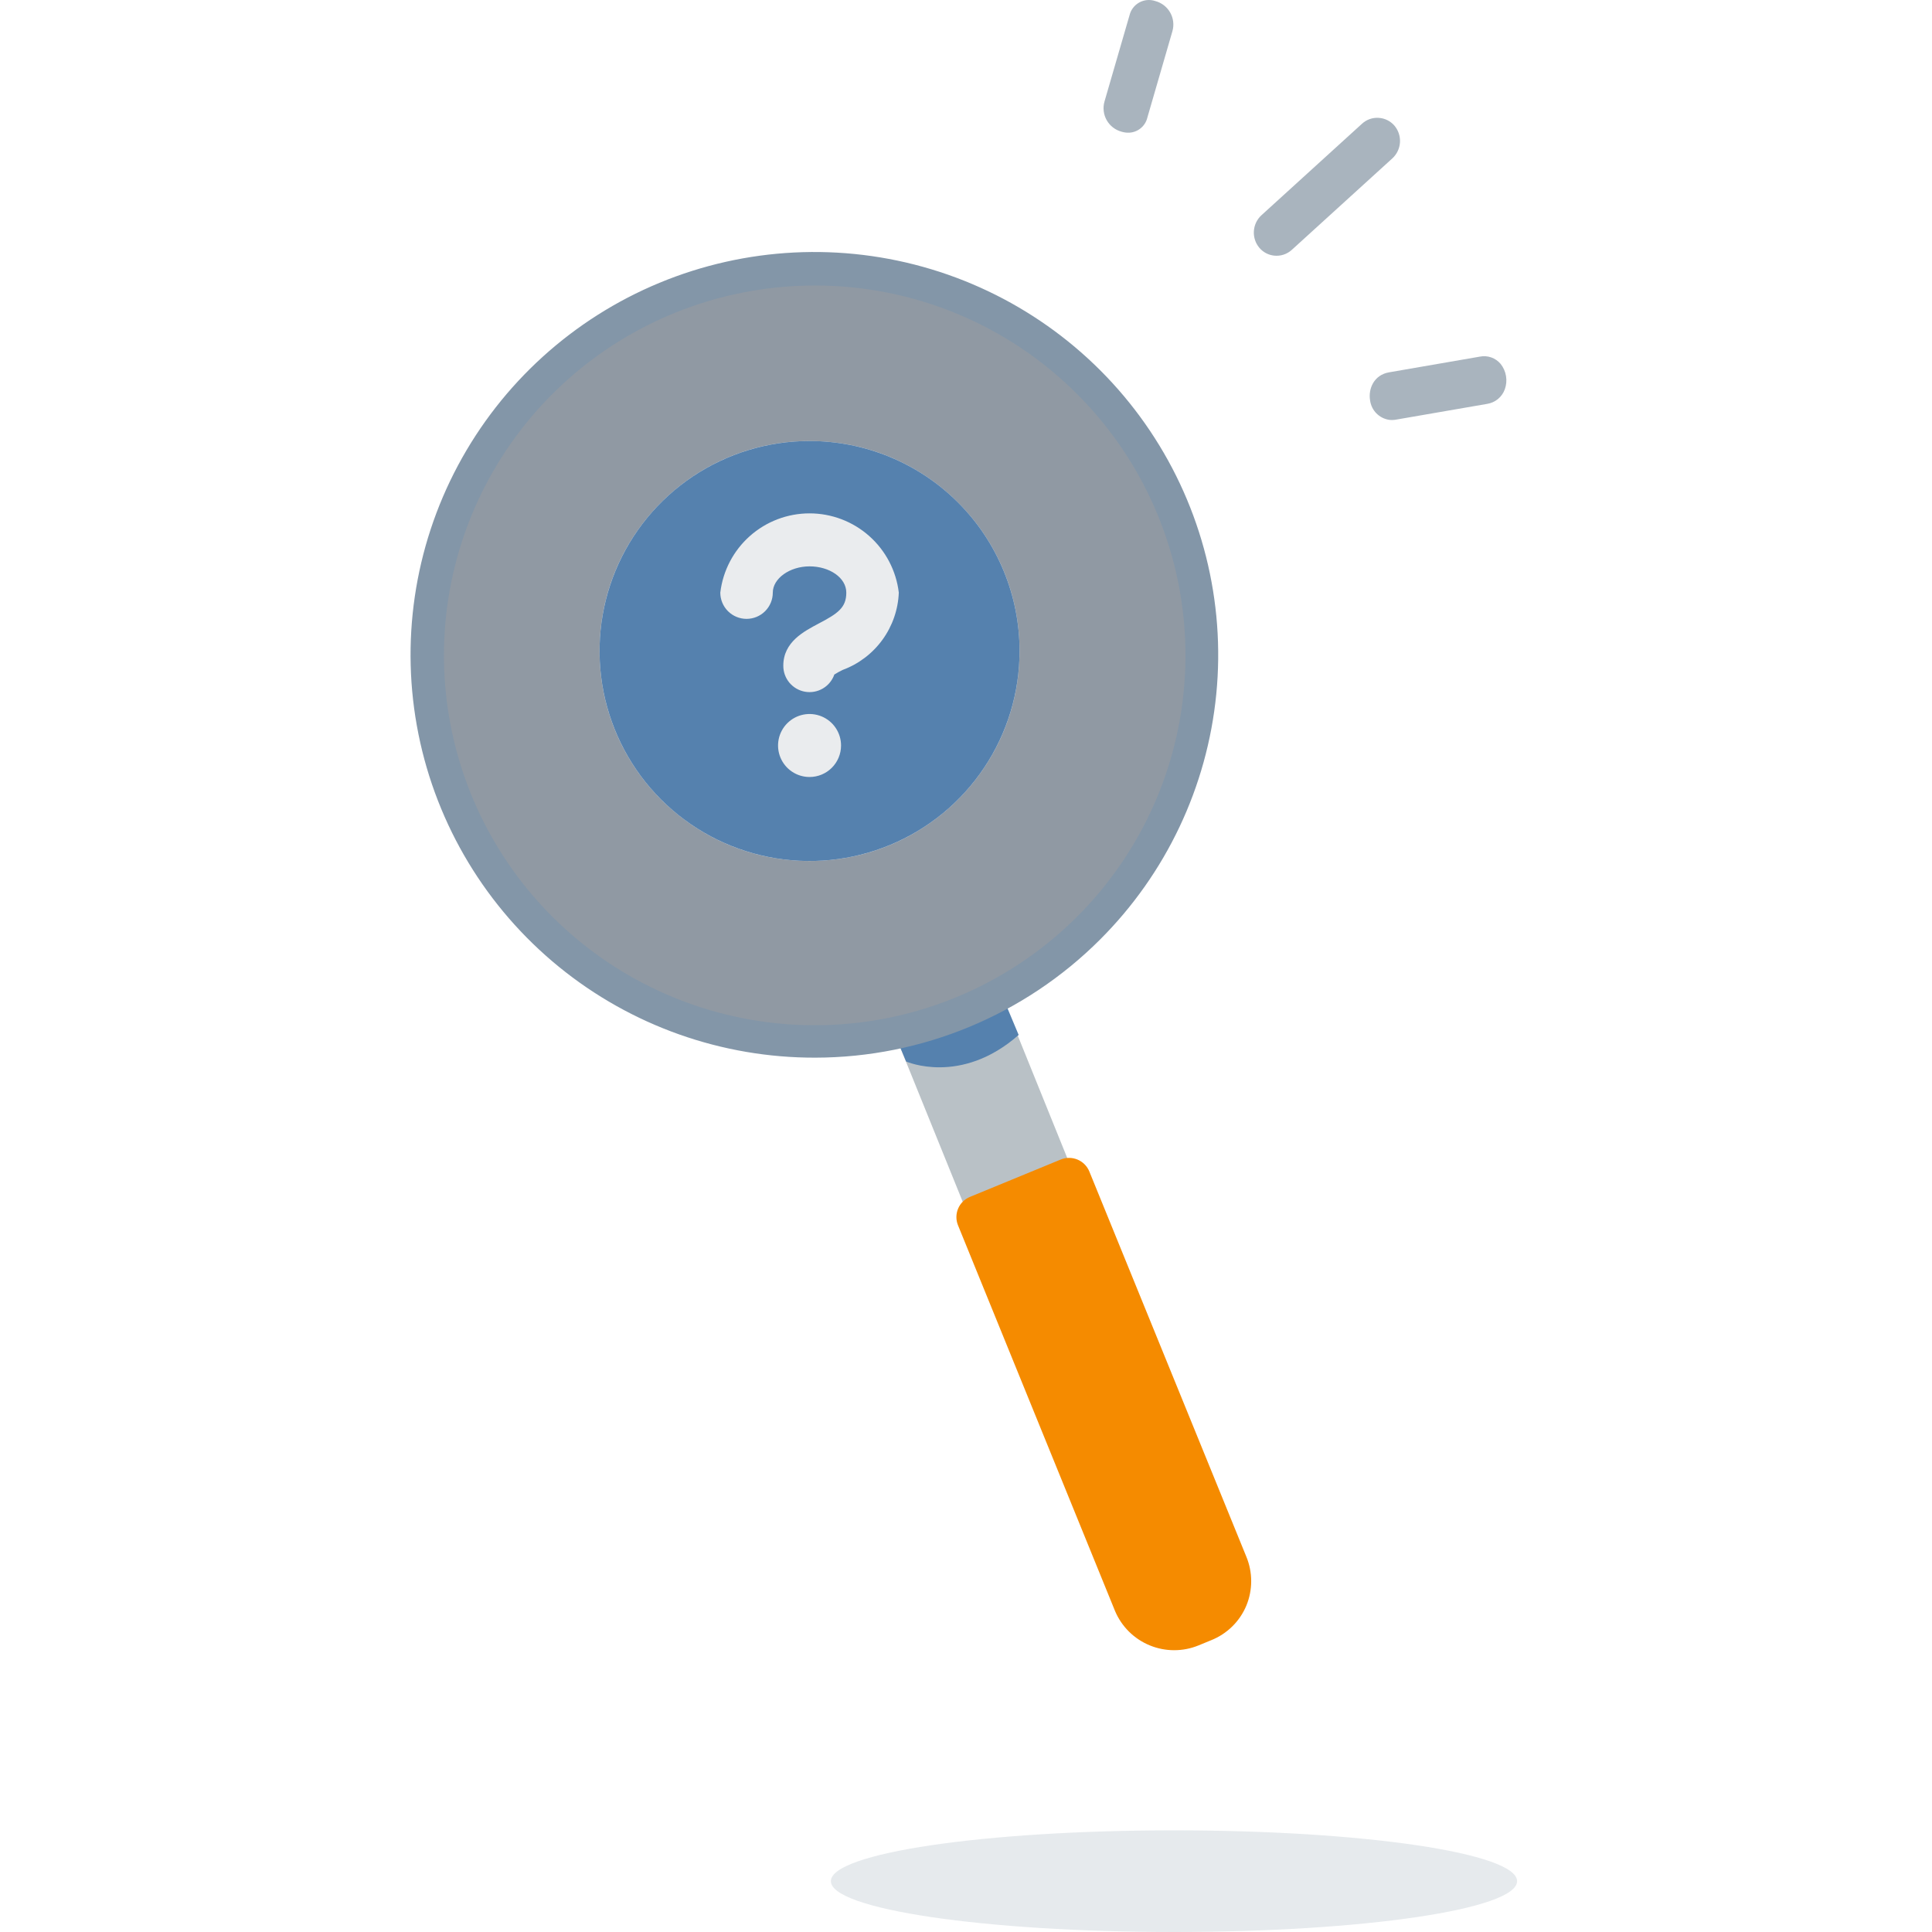 <svg width="160" height="160" viewBox="0 0 160 160" fill="none" xmlns="http://www.w3.org/2000/svg">
<ellipse opacity="0.5" cx="67.043" cy="53.913" rx="32.174" ry="32.174" fill="#223548"/>
<path d="M84.435 53.913C84.435 63.518 76.649 71.304 67.044 71.304C57.439 71.304 49.652 63.518 49.652 53.913C49.652 44.308 57.439 36.522 67.044 36.522C76.649 36.522 84.435 44.308 84.435 53.913Z" fill="#EAECEE"/>
<path d="M67.044 36.522C63.604 36.522 60.242 37.542 57.382 39.453C54.522 41.364 52.292 44.08 50.976 47.258C49.66 50.436 49.316 53.932 49.986 57.306C50.658 60.679 52.314 63.778 54.746 66.21C57.178 68.643 60.277 70.299 63.651 70.97C67.024 71.641 70.521 71.297 73.699 69.98C76.877 68.664 79.593 66.435 81.504 63.575C83.415 60.715 84.435 57.353 84.435 53.913C84.435 49.301 82.603 44.877 79.341 41.616C76.08 38.354 71.656 36.522 67.044 36.522ZM67.044 64.348C66.528 64.348 66.023 64.195 65.594 63.908C65.165 63.622 64.831 63.214 64.633 62.737C64.436 62.261 64.384 61.736 64.485 61.23C64.586 60.724 64.834 60.26 65.199 59.895C65.564 59.53 66.029 59.281 66.535 59.181C67.041 59.08 67.565 59.132 68.042 59.329C68.519 59.527 68.926 59.861 69.213 60.29C69.499 60.719 69.652 61.223 69.652 61.739C69.652 62.431 69.377 63.095 68.888 63.584C68.399 64.073 67.736 64.348 67.044 64.348ZM69.791 55.478C69.552 55.592 69.32 55.72 69.096 55.861C68.926 56.347 68.589 56.757 68.146 57.018C67.702 57.279 67.18 57.374 66.673 57.286C66.166 57.198 65.707 56.933 65.376 56.539C65.046 56.144 64.867 55.645 64.87 55.13C64.87 53.148 66.609 52.278 67.774 51.652C69.409 50.8 70.087 50.313 70.087 49.078C70.087 47.843 68.696 46.904 67.044 46.904C65.391 46.904 64 47.913 64 49.078C64 49.655 63.771 50.208 63.363 50.616C62.956 51.023 62.403 51.252 61.826 51.252C61.25 51.252 60.697 51.023 60.289 50.616C59.881 50.208 59.652 49.655 59.652 49.078C59.868 47.269 60.739 45.602 62.101 44.392C63.463 43.183 65.222 42.515 67.044 42.515C68.865 42.515 70.624 43.183 71.986 44.392C73.348 45.602 74.22 47.269 74.435 49.078C74.379 50.484 73.908 51.842 73.082 52.981C72.255 54.12 71.111 54.989 69.791 55.478Z" fill="#5581AE"/>
<g clip-path="url(#clip0_18011_39866)">
<path d="M83.153 82.961L74.441 86.47L80.008 100.216L88.711 96.707L83.153 82.961Z" fill="#B9C1C6"/>
<path d="M80.326 99.122C79.883 99.304 79.531 99.654 79.346 100.094C79.161 100.535 79.158 101.03 79.338 101.473L92.338 133.405C92.879 134.698 93.912 135.725 95.21 136.26C96.508 136.796 97.966 136.797 99.264 136.263L100.298 135.838C100.951 135.578 101.546 135.19 102.047 134.698C102.548 134.206 102.946 133.619 103.217 132.971C103.752 131.673 103.752 130.217 103.217 128.92L90.217 97.024C90.127 96.802 89.994 96.6 89.826 96.43C89.658 96.26 89.458 96.125 89.237 96.032C89.016 95.94 88.779 95.892 88.54 95.891C88.3 95.891 88.063 95.937 87.841 96.029L80.326 99.122Z" fill="#F58B00"/>
<path d="M74.135 85.746L75.041 87.908C75.041 87.908 79.574 89.924 84.361 85.71L82.91 82.247L78.912 84.182L74.135 85.746Z" fill="#5581AE"/>
<path d="M67.525 87.591C59.785 87.61 52.277 84.95 46.283 80.065C40.289 75.179 36.179 68.371 34.655 60.801C33.131 53.23 34.286 45.367 37.924 38.552C41.562 31.736 47.457 26.39 54.604 23.426C61.751 20.462 69.708 20.062 77.118 22.296C84.527 24.53 90.931 29.258 95.236 35.675C99.541 42.092 101.482 49.8 100.727 57.484C99.972 65.169 96.568 72.355 91.096 77.816C84.848 84.061 76.37 87.577 67.525 87.591ZM67.525 23.646C60.42 23.633 53.53 26.08 48.03 30.567C42.53 35.056 38.761 41.307 37.364 48.257C35.968 55.207 37.032 62.425 40.373 68.681C43.715 74.936 49.128 79.842 55.69 82.561C62.252 85.281 69.556 85.646 76.358 83.595C83.159 81.543 89.037 77.202 92.989 71.312C96.941 65.421 98.723 58.345 98.031 51.291C97.338 44.236 94.215 37.64 89.192 32.626C86.35 29.781 82.974 27.523 79.255 25.982C75.537 24.441 71.551 23.647 67.525 23.646Z" fill="#8396A8"/>
</g>
<path d="M97.224 160C112.917 160 125.639 158.115 125.639 155.79C125.639 153.465 112.917 151.581 97.224 151.581C81.531 151.581 68.809 153.465 68.809 155.79C68.809 158.115 81.531 160 97.224 160Z" fill="#8396A8" fill-opacity="0.2"/>
<path d="M124.277 30.139C124.071 29.893 123.803 29.707 123.5 29.6C123.198 29.494 122.872 29.471 122.557 29.534L115.033 30.835C113.789 31.05 113.297 32.193 113.466 33.169C113.52 33.57 113.703 33.944 113.988 34.232C114.273 34.521 114.643 34.709 115.044 34.769C115.239 34.792 115.436 34.786 115.628 34.75L123.152 33.449C123.483 33.398 123.795 33.259 124.054 33.047C124.312 32.834 124.509 32.555 124.622 32.239C124.748 31.889 124.783 31.512 124.722 31.145C124.662 30.777 124.509 30.431 124.277 30.139Z" fill="#A9B4BE"/>
<path d="M95.68 0.088C95.463 0.014 95.232 -0.014 95.003 0.006C94.775 0.026 94.552 0.094 94.351 0.205C94.15 0.315 93.974 0.467 93.835 0.649C93.695 0.832 93.596 1.041 93.542 1.265L91.469 8.407C91.395 8.664 91.373 8.933 91.405 9.199C91.436 9.465 91.52 9.721 91.652 9.954C91.784 10.187 91.961 10.391 92.172 10.554C92.384 10.718 92.626 10.838 92.884 10.907C92.99 10.938 93.098 10.961 93.207 10.975C93.611 11.031 94.021 10.935 94.357 10.704C94.693 10.473 94.931 10.125 95.022 9.728L97.093 2.588C97.167 2.331 97.189 2.062 97.158 1.796C97.127 1.531 97.043 1.274 96.911 1.041C96.78 0.808 96.603 0.604 96.392 0.441C96.18 0.277 95.938 0.157 95.68 0.088Z" fill="#A9B4BE"/>
<path d="M114.168 9.76C113.917 9.744 113.666 9.779 113.43 9.863C113.193 9.947 112.977 10.079 112.793 10.249L104.468 17.824C104.096 18.166 103.871 18.638 103.84 19.142C103.808 19.645 103.973 20.142 104.299 20.527C104.603 20.883 105.03 21.112 105.495 21.168C105.763 21.2 106.034 21.174 106.291 21.092C106.548 21.009 106.784 20.872 106.984 20.69L115.309 13.116C115.683 12.772 115.909 12.297 115.94 11.79C115.971 11.284 115.804 10.785 115.475 10.399C115.311 10.21 115.111 10.056 114.886 9.946C114.662 9.836 114.417 9.773 114.168 9.76Z" fill="#A9B4BE"/>
<defs>
<clipPath id="clip0_18011_39866">
<rect width="69.618" height="115.793" fill="white" transform="translate(34 20.869)"/>
</clipPath>
</defs>
</svg>
